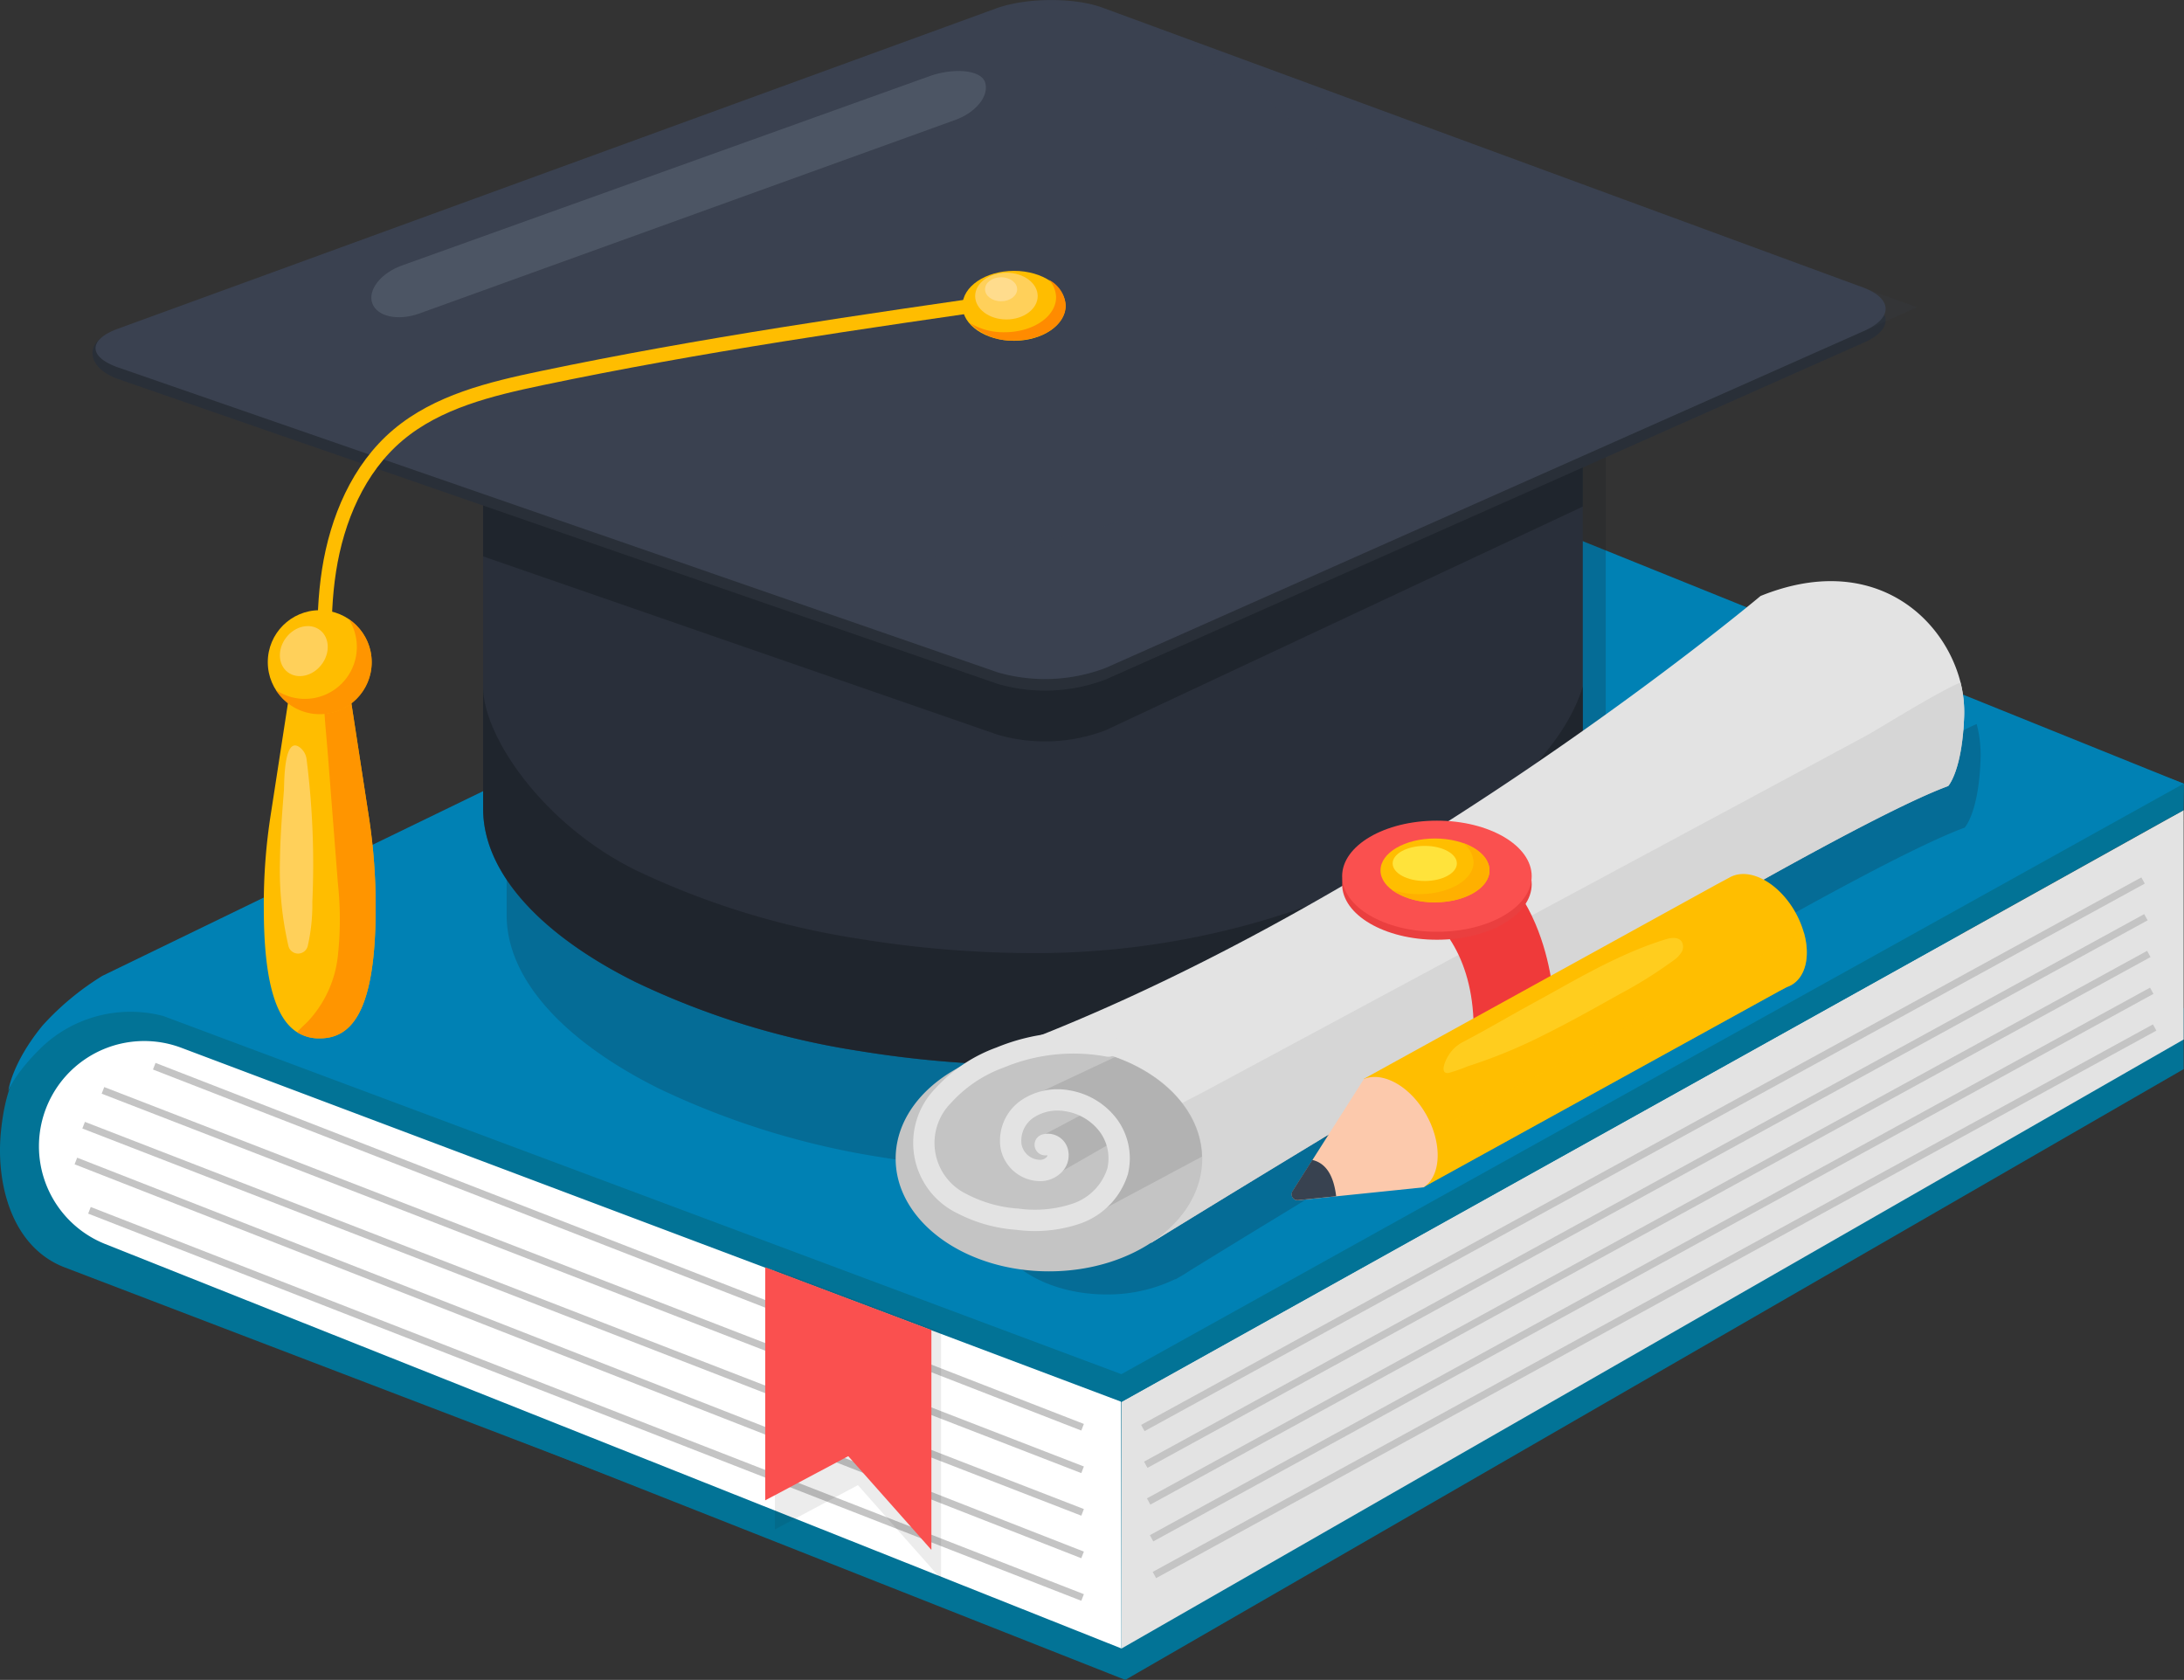 <svg viewBox="0 0 307.39 236.43" xmlns="http://www.w3.org/2000/svg"><rect x="0" y="0" width="307.39" height="236.43" fill="#333333" stroke="none"/><path d="m68 91.57v.24z" fill="#191d23" opacity=".55"/><path d="m8.44 145.84 149.94 52.95 148.96-83.26-128.92-52.07z" fill="#f45a16"/><path d="m158.67 235.56-149.55-57.18c-7.5-2.87-9.69-11.79-9-19 .36-3.69 1.18-7.38 3.35-10.38a14.89 14.89 0 0 1 8.28-6 12.77 12.77 0 0 1 8.36.74l132.26 58.76z" fill="#027396"/><path d="m8.44 177.22 149.94 59.21 148.96-85.96v-8.58l-128.92-42.21z" fill="#027396"/><path d="m157.82 232.03 149.52-85.73v-32.29l-149.52 83.28z" fill="#e3e3e3"/><path d="m8.44 144.34 149.37 52.99 149.53-83.3.05-3.73-128.97-48.33z" fill="#027396"/><path d="m1.17 153.55s.79-2.33 4.61-6.08a18.15 18.15 0 0 1 17.22-4.47l134.83 50.4 149.51-83.11-129.46-52.24-163.45 79.28a38.57 38.57 0 0 0 -8.44 7c-4.36 5.32-4.82 9.22-4.82 9.22z" fill="#0081b4"/><path d="m157.82 232-143-56.91a14.82 14.82 0 0 1 -9.34-13.77 14.82 14.82 0 0 1 20-13.87l132.27 49.81z" fill="#fff"/><g fill="none" stroke="#c4c4c4" stroke-miterlimit="10"><path d="m21.71 150.06 130.66 50.81"/><path d="m14.49 153.46 137.88 53.4"/><path d="m11.77 158.36 140.6 54.49"/><path d="m10.68 163.4 141.69 55.44"/><path d="m12.59 170.34 139.78 54.49"/></g><path d="m132.45 222.22-11.7-13.2-11.69 6.23v-12.92-23.68l23.39 8.83v14.85z" fill="#141414" opacity=".08"/><path d="m131.09 218.13-11.7-13.19-11.69 6.22v-12.92-19.88l23.39 8.83v11.05z" fill="#fa504f"/><path d="m160.85 200.98 140.78-77.06" fill="none" stroke="#c4c4c4" stroke-miterlimit="10"/><path d="m161.26 206.15 140.77-77.06" fill="none" stroke="#c4c4c4" stroke-miterlimit="10"/><path d="m161.67 211.32 140.77-77.06" fill="none" stroke="#c4c4c4" stroke-miterlimit="10"/><path d="m162.08 216.5 140.77-77.06" fill="none" stroke="#c4c4c4" stroke-miterlimit="10"/><path d="m162.48 221.67 140.78-77.06" fill="none" stroke="#c4c4c4" stroke-miterlimit="10"/><path d="m68 92c0-.07 0-.16 0-.24v.52c0-.05 0-.14 0-.28z" fill="#191d23" opacity=".55"/><path d="m68.04 34.82h154.73v21.79h-154.73z" fill="#191d23" opacity=".55"/><path d="m226.72 128.81c0 18.69-34.79 36.09-77.71 36.09a152.92 152.92 0 0 1 -24.78-2 112.68 112.68 0 0 1 -31.58-9.74c-13.23-6.61-21.34-15.33-21.34-24.36 0-.16 0-.31 0-.47v-56.74l154.69-10.71v63.46a15.16 15.16 0 0 1 .72 4.47z" fill="#191d23" opacity=".21"/><path d="m223.45 113.83c0 18.69-34.79 36.09-77.71 36.09a152.92 152.92 0 0 1 -24.78-2 112.68 112.68 0 0 1 -31.58-9.74c-13.23-6.6-21.38-15.32-21.38-24.35 0-.16 0-.31 0-.47v-56.75h154.77v52.75a15.16 15.16 0 0 1 .68 4.47z" fill="#292f3a"/><path d="m223.45 113.83c0 18.69-34.79 36.09-77.71 36.09a152.92 152.92 0 0 1 -24.78-2 112.68 112.68 0 0 1 -31.58-9.74c-13.23-6.6-21.38-15.32-21.38-24.35 0-.16 0-.31 0-.47v-16.67c0 6.84 8.25 19.17 21.34 25.71a112.68 112.68 0 0 0 31.66 9.74 152.92 152.92 0 0 0 24.78 2c39.42 0 72-20.67 77-37.56v12.79a15.16 15.16 0 0 1 .67 4.46z" fill="#191d23" opacity=".55"/><path d="m222.77 52.73v18.57l-67.16 31.48a24 24 0 0 1 -15.18.63l-40.4-14-7.72-2.68-24.31-8.42v-25.58z" fill="#191d23" opacity=".55"/><path d="m262.37 48.2-106.75 47.43a24 24 0 0 1 -15.18.63l-40.4-14-7.72-2.68-75.68-26.23c-4.25-1.48-5.06-5.07-.84-6.61l124.38-43.92c4.22-1.54 11-1.58 15-.11l7.29 2.68 99.72 36.69c4.2 1.54 4.29 4.3.18 6.12z" fill="#292f38"/><path d="m262.37 46.57-106.75 47.43a24 24 0 0 1 -15.18.63l-40.4-14-7.72-2.68-75.68-26.23c-4.25-1.48-4.26-3.94 0-5.47l123.54-45.06c4.22-1.54 11-1.58 15-.11l7.29 2.68 99.72 36.69c4.2 1.55 4.29 4.3.18 6.12z" fill="#3a4150"/><path d="m144.11 42c-22.72 3.26-45.46 6.52-67.93 11.23-7.16 1.5-14.59 3.29-20.17 8s-8.58 11.87-9.7 19.06-.52 14.54.09 21.8" fill="none" stroke="#ffbd00" stroke-miterlimit="10" stroke-width="2"/><path d="m52.87 127.83c0 14.79-3.52 18.31-7.87 18.31a5.71 5.71 0 0 1 -3.19-.87c-2.76-1.74-4.68-6.51-4.68-17.45a81.39 81.39 0 0 1 1-13.33l2.47-16 .09-.75h8.61l.08.75 2.54 16.51a82.19 82.19 0 0 1 .95 12.83z" fill="#ffbd00"/><ellipse cx="142.71" cy="43.04" fill="#ffbd00" rx="7.25" ry="4.92"/><path d="m150 43c0 2.72-3.24 4.92-7.25 4.92a8.26 8.26 0 0 1 -6.28-2.48 9.17 9.17 0 0 0 4.92 1.32c4 0 7.25-2.21 7.25-4.93a3.74 3.74 0 0 0 -1-2.44 4.38 4.38 0 0 1 2.36 3.61z" fill="#ff8b00"/><ellipse cx="141.65" cy="41.67" fill="#ffd05a" rx="4.4" ry="3.29"/><ellipse cx="140.9" cy="40.71" fill="#ffdc8d" rx="2.26" ry="1.69"/><path d="m269.83 43.25-7.47 3.32-106.74 47.43a24 24 0 0 1 -15.18.63l-40.4-14c4.58-.14 40.43-1.51 56.27-6.88 10-3.39 19.83-8.34 26.7-16.38s10.24-19.65 6.43-29.51c-3.28-8.46-11.05-14.26-18.77-19-2.74-1.7-5.51-3.32-8.23-5.07l99.72 36.69z" fill="#3a4150" opacity=".14"/><path d="m134.45 16.88-75.45 27.25c-3 1.07-5.92.43-6.6-1.44-.67-1.87 1.19-4.25 4.16-5.32l74.35-26.68c3-1.07 7.06-1 7.73.87.64 1.86-1.22 4.25-4.19 5.32z" fill="#555e6d" opacity=".7"/><path d="m52.87 127.83c0 14.79-3.52 18.31-7.87 18.31a5.71 5.71 0 0 1 -3.19-.87c.47-.51 1-1 1.49-1.48a16 16 0 0 0 4.25-9.23 47.36 47.36 0 0 0 0-10.32l-1.34-17.24c-.21-2.82-.52-5.64-.65-8.47a4.92 4.92 0 0 1 0-.78h3.74l.08.75 2.54 16.5a82.19 82.19 0 0 1 .95 12.83z" fill="#ff8b00" opacity=".8"/><circle cx="45" cy="93.19" fill="#ffbd00" r="7.31"/><path d="m52.32 93.2a7.31 7.31 0 0 1 -13.49 3.91 7.23 7.23 0 0 0 4.08 1.25 7.31 7.31 0 0 0 6.18-11.22 7.3 7.3 0 0 1 3.23 6.06z" fill="#ff8b00" opacity=".8"/><ellipse cx="42.98" cy="91.51" fill="#ffd05a" rx="3.74" ry="3.14" transform="matrix(.61 -.79 .79 .61 -55.75 69.77)"/><path d="m39.4 121.16a47.86 47.86 0 0 0 1.2 12 1.4 1.4 0 0 0 2.71 0 26.21 26.21 0 0 0 .65-6.23 117.69 117.69 0 0 0 -.81-20.08 2.52 2.52 0 0 0 -.85-1.58c-2.41-2-2.27 5.08-2.34 6-.26 3.28-.52 6.58-.56 9.89z" fill="#ffd05a"/><path d="m276.44 100.91c-.28 7.62-2.24 9.72-2.24 9.72-19.77 7.24-112.2 64.3-112.2 64.3.86-6.39.33-11.25-1-14.94-5.19-14-22.59-11.09-23.28-11 56.24-19.78 110.07-65.11 110.07-65.11 15.46-6.26 25.72 2.65 28.15 12.16a17.15 17.15 0 0 1 .5 4.87z" fill="#e3e3e3"/><path d="m276.52 116.48s2-2.1 2.24-9.72a17.15 17.15 0 0 0 -.55-4.86c-3.23 1.34-11.93 6.78-13.17 7.44l-14.63 7.87-52.23 28.07-26.26 14.12a37.42 37.42 0 0 0 -6 3.55 21.58 21.58 0 0 0 -10.19-2.41c-8.95 0-16.2 4.85-16.2 10.82s7.25 10.82 16.2 10.82a21.79 21.79 0 0 0 9.71-2.17v.06l.51-.31a15.69 15.69 0 0 0 1.42-.87c13.15-8.12 91.07-55.79 109.15-62.41z" fill="#191d23" opacity=".21"/><path d="m276.44 100.91c-.28 7.62-2.24 9.72-2.24 9.72-19.77 7.24-112.2 64.3-112.2 64.3.86-6.39.33-11.25-1-14.94.12-.19.25-.37.38-.56 2.09-3 5.06-4.17 8.26-5.88l26.26-14.12 52.23-28.07 14.63-7.87c1.24-.66 9.94-6.1 13.17-7.44a17.15 17.15 0 0 1 .51 4.86z" fill="#d6d6d6"/><path d="m169.21 163.07c0 8.77-9.66 15.86-21.57 15.86s-21.58-7.1-21.58-15.86 9.66-15.86 21.58-15.86a28.17 28.17 0 0 1 9.3 1.54c7.13 2.52 12.11 7.83 12.26 14 .01.12.01.25.01.32z" fill="#c4c4c4"/><path d="m154 170.89 3.55-8.72-2.73-5-9.39-3 11.48-5.39c7.13 2.52 12.11 7.83 12.26 14z" fill="#b2b2b2"/><path d="m190.33 123.83s18.52 1.53 17 23.62l11.35-6.59s-.88-21.37-18.18-23.16z" fill="#ef3a3a"/><path d="m146.37 160 6.92-3.68 3.55 4.29-9.13 5.24.34-3.68z" fill="#b2b2b2"/><path d="m156 147.23a27 27 0 0 0 -15.22 1.6 20 20 0 0 0 -8.05 5.4 9.49 9.49 0 0 0 2.69 15.19 19.76 19.76 0 0 0 7.76 2.17 18.26 18.26 0 0 0 8.42-.82 9.19 9.19 0 0 0 5.7-5.92 7.81 7.81 0 0 0 -1.33-6.49 9 9 0 0 0 -5.73-3.43 7.64 7.64 0 0 0 -5.72 1.2 5.4 5.4 0 0 0 -2.21 5.24 4.2 4.2 0 0 0 4.32 3.36 2.77 2.77 0 0 0 1.8-.88 1.88 1.88 0 0 0 .36-1.92 1.43 1.43 0 0 0 -1.68-.82" fill="none" stroke="#e3e3e3" stroke-linecap="round" stroke-linejoin="round" stroke-width="3"/><ellipse cx="202.24" cy="124.44" fill="#ea3f3f" rx="13.34" ry="7.82"/><ellipse cx="202.24" cy="123.32" fill="#fa504f" rx="13.34" ry="7.82"/><ellipse cx="201.97" cy="122.5" fill="#ffbe00" rx="7.67" ry="4.49"/><ellipse cx="200.53" cy="121.52" fill="#ffe33b" rx="4.52" ry="2.47"/><path d="m209.64 122.5c0 2.48-3.43 4.49-7.67 4.49a10.23 10.23 0 0 1 -6.1-1.77 11.67 11.67 0 0 0 3.86.62c4.24 0 7.67-2 7.67-4.49a3.53 3.53 0 0 0 -1.56-2.73c2.27.77 3.8 2.22 3.8 3.88z" fill="#ffb000"/><path d="m252.14 138.63a4.39 4.39 0 0 1 -.67.3l-1 .53-50.12 27.62-.24-.43-2-3.63-5.85-10.61-.31-.57 49.58-27.32 1.86-1c2.69-1.56 6.82.57 9.23 4.75a13.37 13.37 0 0 1 1.27 3c.91 3.19.3 6.18-1.75 7.36z" fill="#ffbe00"/><path d="m252.14 138.63a4.39 4.39 0 0 1 -.67.3l-1 .53-50.12 27.62-.24-.43-2-3.63 2.86-3.41 52.93-28.37c.9 3.22.29 6.21-1.76 7.39z" fill="#ffbe00" opacity=".42"/><path d="m200.37 167.1-3.63.38-8.66.89-2.24.23-1.26.13-1.86.19a.83.83 0 0 1 -.78-1.28l1.09-1.72.6-.94 1.09-1.72 4.64-7.3 2.61-4.11c2.68-1.07 6.48 1 8.75 5s2.18 8.6-.35 10.25z" fill="#fcc9ac"/><path d="m188.06 168.36-2.24.23-1.26.13-1.86.19a.83.83 0 0 1 -.78-1.28l1.09-1.72.6-.94 1.09-1.72c1.96.46 3.01 2.23 3.36 5.11z" fill="#384250"/><path d="m218.28 139.81c5.19-2.9 10.42-5.83 16.09-7.59.77-.24 1.75-.4 2.27.23a1.42 1.42 0 0 1 .05 1.53 3.83 3.83 0 0 1 -1.11 1.16 62.75 62.75 0 0 1 -7.78 4.86c-3.4 1.91-6.81 3.82-10.3 5.56a73 73 0 0 1 -10.95 4.52 21 21 0 0 1 -2.65.92.63.63 0 0 1 -.57-.11c-.48-.52.3-2 .59-2.42a5.06 5.06 0 0 1 1.93-1.79c1.76-.92 3.49-1.88 5.22-2.86l2.85-1.61z" fill="#ffeb5a" opacity=".34"/></svg>